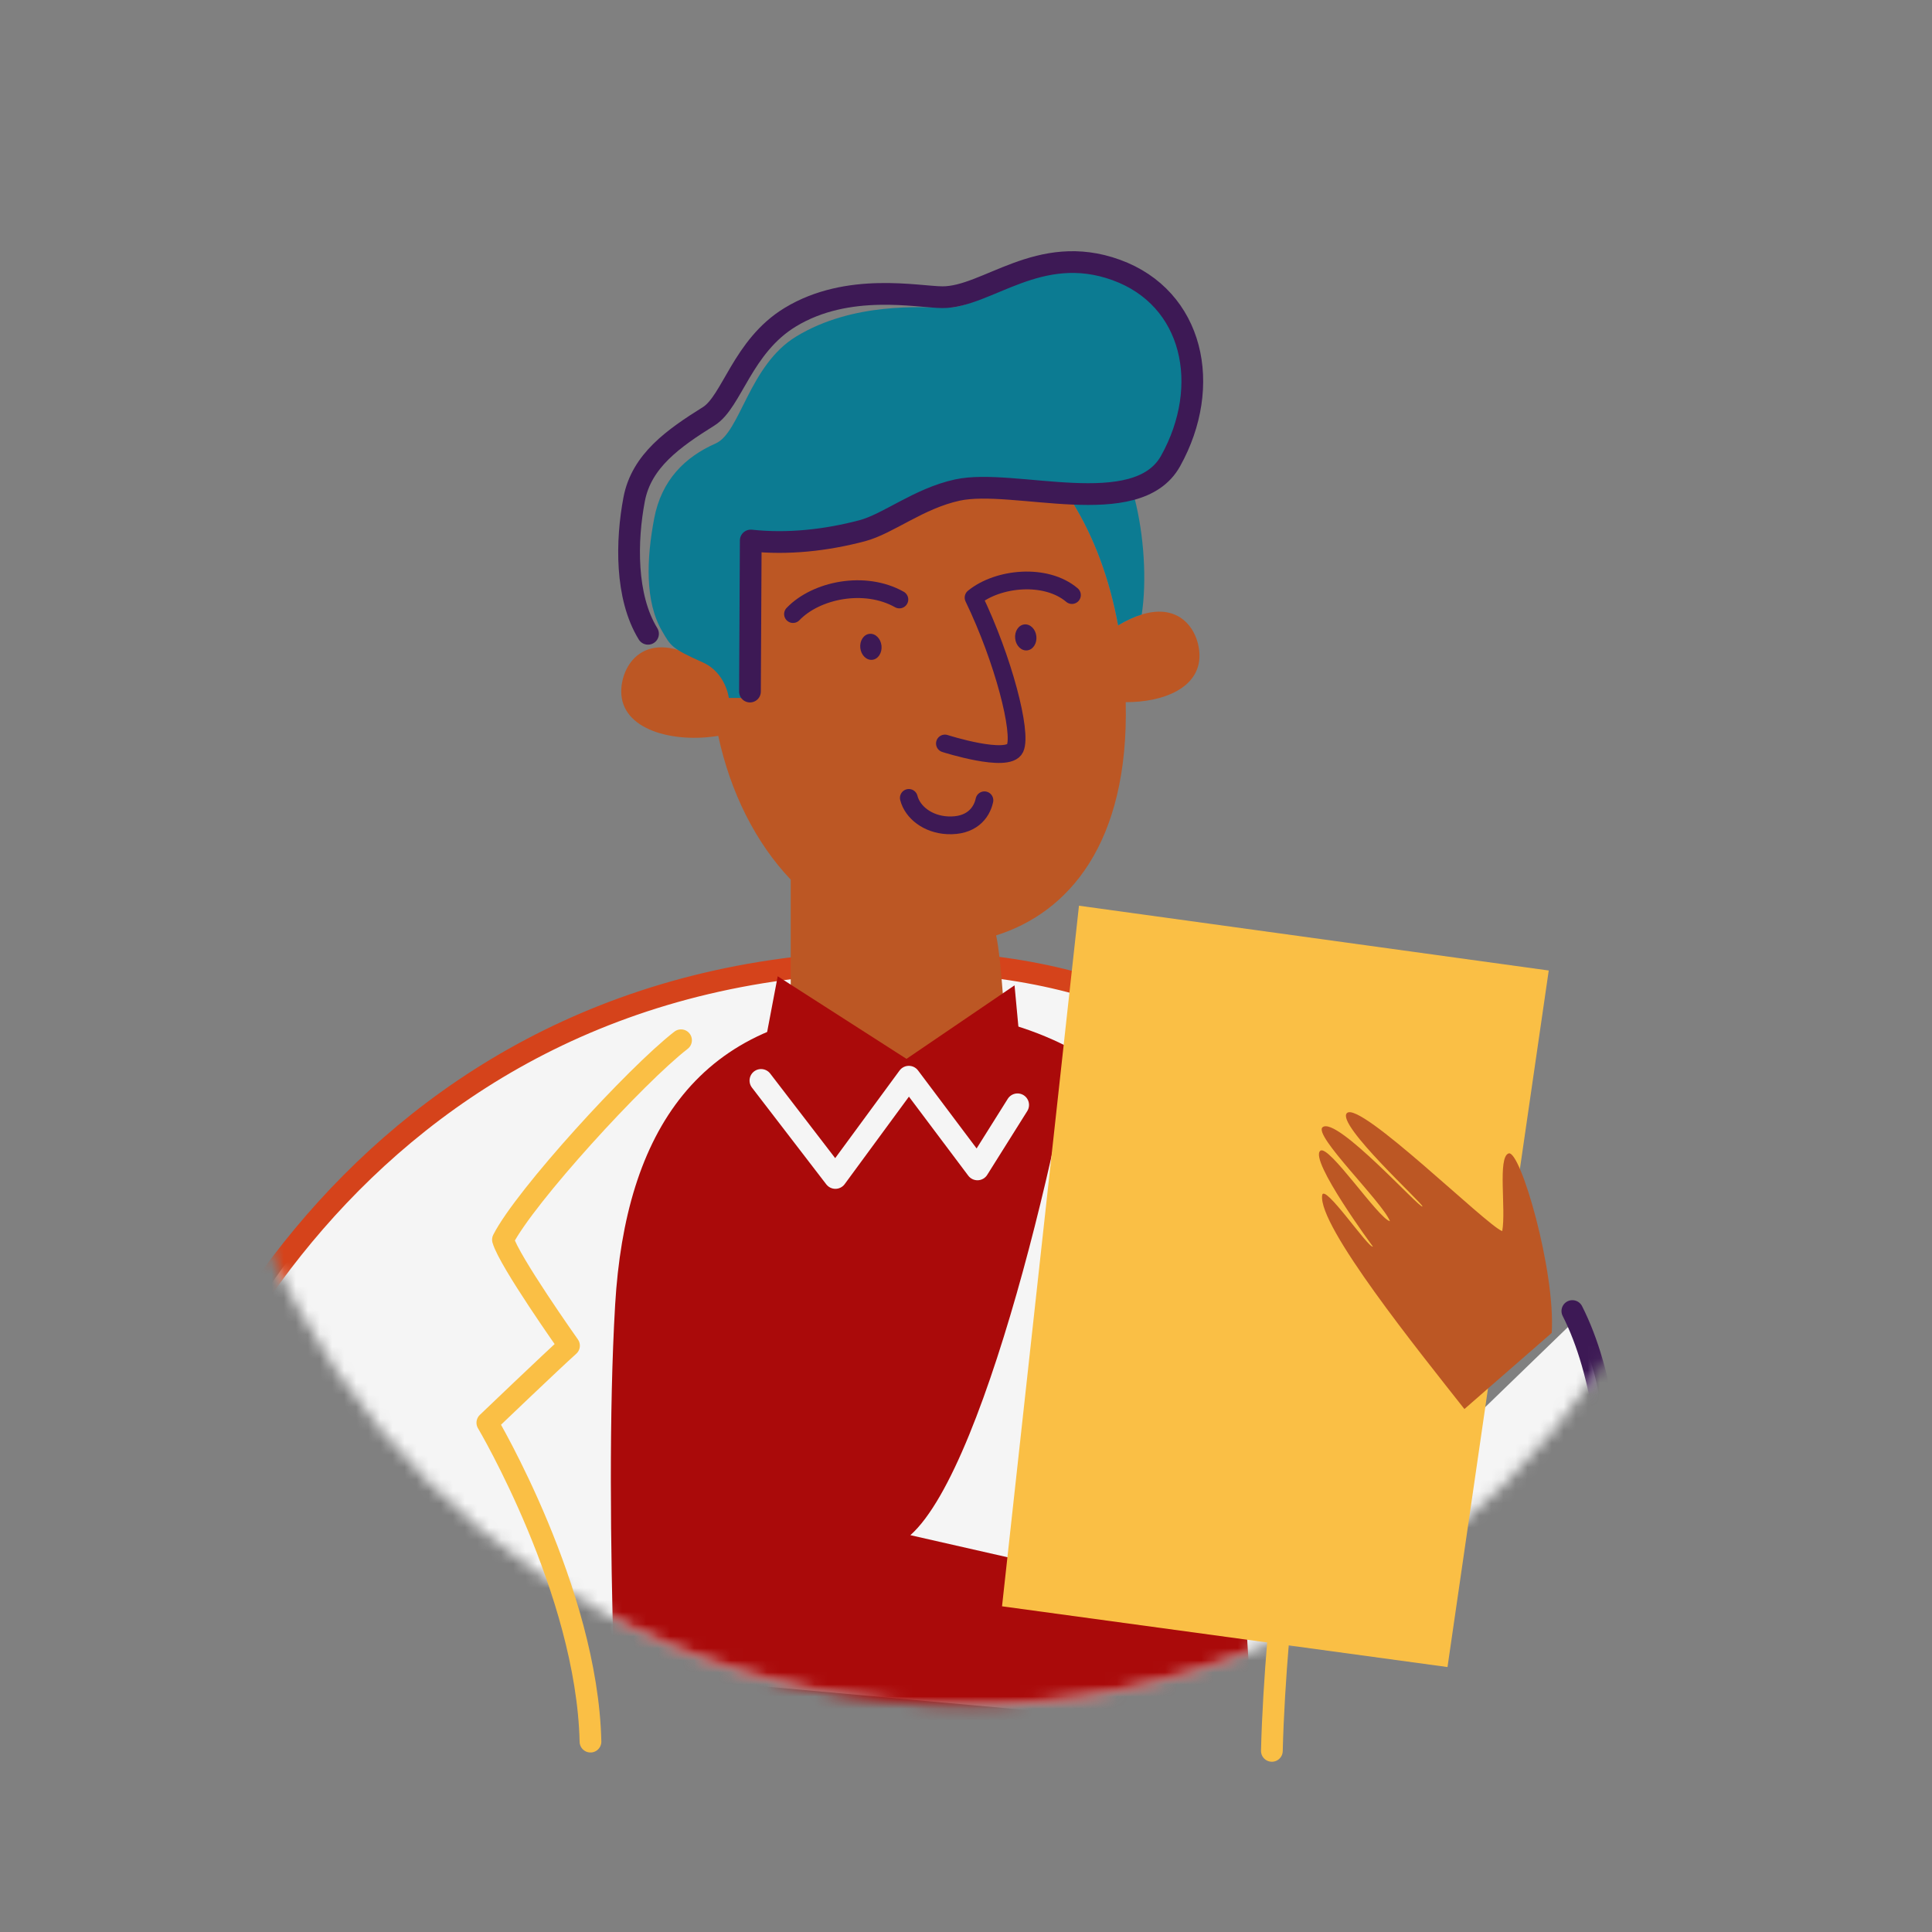 <svg width="160" height="160" viewBox="0 0 160 160" fill="none" xmlns="http://www.w3.org/2000/svg">
<rect x="0" y="0" width="160" height="160" fill="#808080" stroke="none"/>
<mask id="mask0_4175_154042" style="mask-type:alpha" maskUnits="userSpaceOnUse" x="17" y="15" width="127" height="127">
<path fill-rule="evenodd" clip-rule="evenodd" d="M80.12 15C45.26 15 17 43.26 17 78.12C17 112.98 45.26 141.24 80.12 141.24C114.98 141.24 143.24 112.98 143.24 78.12" fill="white"/>
</mask>
<g mask="url(#mask0_4175_154042)">
<path fill-rule="evenodd" clip-rule="evenodd" d="M130.063 109.697L117.932 121.436L114.077 139.117C114.077 139.117 114.353 155.088 114.628 159.219C128.947 152.059 132.711 138.558 133.031 125.345C133.352 112.132 130.063 109.697 130.063 109.697Z" fill="#F5F5F5"/>
</g>
<mask id="mask1_4175_154042" style="mask-type:alpha" maskUnits="userSpaceOnUse" x="17" y="15" width="127" height="127">
<path fill-rule="evenodd" clip-rule="evenodd" d="M80.12 15C45.26 15 17 43.26 17 78.12C17 112.98 45.26 141.24 80.12 141.24C114.98 141.24 143.24 112.98 143.24 78.12C143.24 43.26 114.98 15 80.12 15Z" fill="white"/>
</mask>
<g mask="url(#mask1_4175_154042)">
<path fill-rule="evenodd" clip-rule="evenodd" d="M10.229 134.886C10.229 134.886 19.821 79.76 73.88 79.822C91.047 79.842 103.854 85.591 110.007 98.305C114.249 107.072 117.734 144.568 117.734 144.568L10.229 134.886Z" fill="#F5F5F5"/>
</g>
<mask id="mask2_4175_154042" style="mask-type:alpha" maskUnits="userSpaceOnUse" x="17" y="15" width="127" height="127">
<path fill-rule="evenodd" clip-rule="evenodd" d="M80.12 15C45.26 15 17 43.26 17 78.12C17 112.98 45.26 141.24 80.12 141.24C114.98 141.24 143.24 112.98 143.24 78.12" fill="white"/>
</mask>
<g mask="url(#mask2_4175_154042)">
<path d="M130.216 108.575C132.779 113.613 133.914 121.523 133.221 129.917" stroke="#3D1955" stroke-width="1.8" stroke-linecap="round" stroke-linejoin="round"/>
</g>
<mask id="mask3_4175_154042" style="mask-type:alpha" maskUnits="userSpaceOnUse" x="17" y="15" width="127" height="127">
<path fill-rule="evenodd" clip-rule="evenodd" d="M80.12 15C45.26 15 17 43.26 17 78.12C17 112.98 45.26 141.24 80.12 141.24C114.98 141.24 143.24 112.98 143.24 78.12" fill="white"/>
</mask>
<g mask="url(#mask3_4175_154042)">
<path d="M10.229 134.7C11.994 118.366 29.507 80.043 73.88 79.637C91.046 79.48 103.854 85.406 110.007 98.12C115.166 108.784 117.517 132.326 118.313 157.682" stroke="#D5431B" stroke-width="1.8" stroke-linecap="round" stroke-linejoin="round"/>
</g>
<mask id="mask4_4175_154042" style="mask-type:alpha" maskUnits="userSpaceOnUse" x="17" y="15" width="127" height="127">
<path fill-rule="evenodd" clip-rule="evenodd" d="M80.12 15C45.26 15 17 43.26 17 78.12C17 112.98 45.26 141.24 80.12 141.24C114.98 141.24 143.24 112.98 143.24 78.12" fill="white"/>
</mask>
<g mask="url(#mask4_4175_154042)">
<path fill-rule="evenodd" clip-rule="evenodd" d="M72.877 83.565C57.781 84.081 51.786 93.826 50.944 108.048C49.898 125.748 51.495 153.688 51.495 153.688L104.35 152.008C104.35 152.008 102.093 118.43 101.566 106.998C101.038 95.567 91.891 82.916 72.877 83.565Z" fill="#AA0A0A"/>
</g>
<path d="M56.4 86.149C52.635 89.069 43.485 99.071 41.653 102.665C42.161 104.439 47.122 111.442 47.122 111.442C45.721 112.694 40.36 117.826 40.36 117.826C40.36 117.826 48.617 131.743 48.901 144.234" stroke="#FABF45" stroke-width="1.8" stroke-linecap="round" stroke-linejoin="round"/>
<path d="M91.891 86.149C95.656 89.069 104.805 99.071 106.638 102.665C106.129 104.439 101.169 111.442 101.169 111.442C102.57 112.694 107.93 117.826 107.93 117.826C107.93 117.826 105.622 133.268 105.331 145" stroke="#FABF45" stroke-width="1.8" stroke-linecap="round" stroke-linejoin="round"/>
<path fill-rule="evenodd" clip-rule="evenodd" d="M99.335 54.267C99.365 56.968 96.341 58.164 93.227 58.149C93.505 69.876 88.458 75.593 82.493 77.466C82.929 79.324 83.29 85.733 83.358 87.087C80.936 90.991 68.464 89.502 65.485 87.087V72.847C62.574 69.785 60.49 65.619 59.482 60.939C55.819 61.549 51.411 60.481 51.449 57.224C51.471 54.922 53.607 51.634 58.821 55.148C58.805 54.929 58.805 54.703 58.805 54.486C58.805 42.758 65.229 33.258 75.106 33.258C84.223 33.258 90.662 41.194 92.595 51.792C97.349 48.949 99.313 52.063 99.335 54.267Z" fill="#BC5724"/>
<path d="M65.673 50.855C67.585 48.859 71.61 48.03 74.483 49.647" stroke="#3D1955" stroke-width="1.471" stroke-linecap="round"/>
<path d="M88.773 49.28C86.625 47.458 82.662 47.832 80.627 49.492C83.118 54.657 84.651 60.684 84.065 61.966C83.479 63.248 78.254 61.573 78.254 61.573" stroke="#3D1955" stroke-width="1.471" stroke-linecap="round" stroke-linejoin="round"/>
<path d="M75.265 66.079C75.568 67.272 76.83 68.264 78.463 68.346C80.392 68.442 81.289 67.379 81.526 66.276" stroke="#3D1955" stroke-width="1.471" stroke-linecap="round"/>
<path fill-rule="evenodd" clip-rule="evenodd" d="M85.827 52.692C85.891 53.286 85.551 53.809 85.066 53.862C84.581 53.914 84.137 53.476 84.072 52.882C84.008 52.288 84.349 51.764 84.833 51.712C85.318 51.66 85.763 52.098 85.827 52.692Z" fill="#3D1955"/>
<path fill-rule="evenodd" clip-rule="evenodd" d="M73.001 53.472C73.065 54.065 72.724 54.59 72.24 54.642C71.755 54.694 71.311 54.255 71.246 53.661C71.182 53.068 71.523 52.544 72.007 52.492C72.492 52.439 72.937 52.878 73.001 53.472Z" fill="#3D1955"/>
<path fill-rule="evenodd" clip-rule="evenodd" d="M64.407 80.85L75.072 87.691L84.02 81.602L84.713 89.038L75.072 96.791L62.945 88.554L64.407 80.85Z" fill="#AA0A0A"/>
<path fill-rule="evenodd" clip-rule="evenodd" d="M90.183 78.788C88.755 90.832 81.938 121.318 75.393 127.136L102.37 133.268L117.19 132.663L125.055 85.177L90.183 78.788Z" fill="#F5F5F5"/>
<path fill-rule="evenodd" clip-rule="evenodd" d="M89.356 75.007L128.26 80.373L119.876 138.058L82.984 133.027L89.356 75.007Z" fill="#FABF45"/>
<path fill-rule="evenodd" clip-rule="evenodd" d="M115.112 101.136C114.168 100.937 110.038 94.741 109.343 95.302C108.391 96.062 113.7 103.24 113.7 103.24C113.336 103.408 109.64 97.916 109.495 98.993C109.15 101.543 117.519 111.918 121.277 116.69L128.507 110.385C128.825 105.241 125.908 95.205 124.939 95.521C124.012 95.823 124.737 100.153 124.408 101.958C123.1 101.479 112.601 91.115 111.544 92.184C110.621 93.117 117.925 99.747 117.8 99.914C117.622 100.154 110.708 92.42 109.536 93.348C108.713 93.999 114.481 99.542 115.112 101.136Z" fill="#BC5724"/>
<path d="M63.028 89.488L69.184 97.5L75.265 89.221L80.949 96.791L84.266 91.507" stroke="#F5F5F5" stroke-width="1.907" stroke-linecap="round" stroke-linejoin="round"/>
<path fill-rule="evenodd" clip-rule="evenodd" d="M92.658 22.489C86.328 20.193 82.069 25.502 78.395 25.474C76.377 25.46 70.681 24.985 65.939 27.866C62.016 30.25 61.315 35.826 59.264 36.727C56.718 37.846 54.777 39.771 54.177 42.933C53.538 46.3 53.401 49.823 54.83 52.263C55.55 53.494 55.586 53.691 58.196 54.855C60.116 55.712 60.358 57.802 60.358 57.802L62.638 57.796L62.703 45.416C65.734 45.746 68.882 45.395 71.828 44.618C73.978 44.05 76.46 41.972 79.643 41.279C81.888 40.791 85.432 41.393 88.797 41.565C90.597 44.457 91.894 47.947 92.596 51.792C93.31 51.365 93.961 51.074 94.553 50.892C94.977 48.12 94.757 44.332 93.946 41.205C95.313 40.822 96.431 40.122 97.109 38.905C100.551 32.731 98.987 24.786 92.658 22.489Z" fill="#0C7B92"/>
<path d="M62.109 57.272L62.174 44.762C65.236 45.095 68.418 44.741 71.394 43.956C73.566 43.382 76.074 41.282 79.291 40.583C83.949 39.57 94.141 43.204 96.939 38.184C100.416 31.945 98.836 24.678 92.441 22.357C86.045 20.037 81.742 24.64 78.03 24.613C75.991 24.598 70.235 23.359 65.444 26.27C61.479 28.678 60.618 33.27 58.699 34.471C55.774 36.301 53.123 38.158 52.517 41.354C51.871 44.756 51.772 49.407 53.666 52.488" stroke="#3D1955" stroke-width="1.8" stroke-linecap="round" stroke-linejoin="round"/>
</svg>
